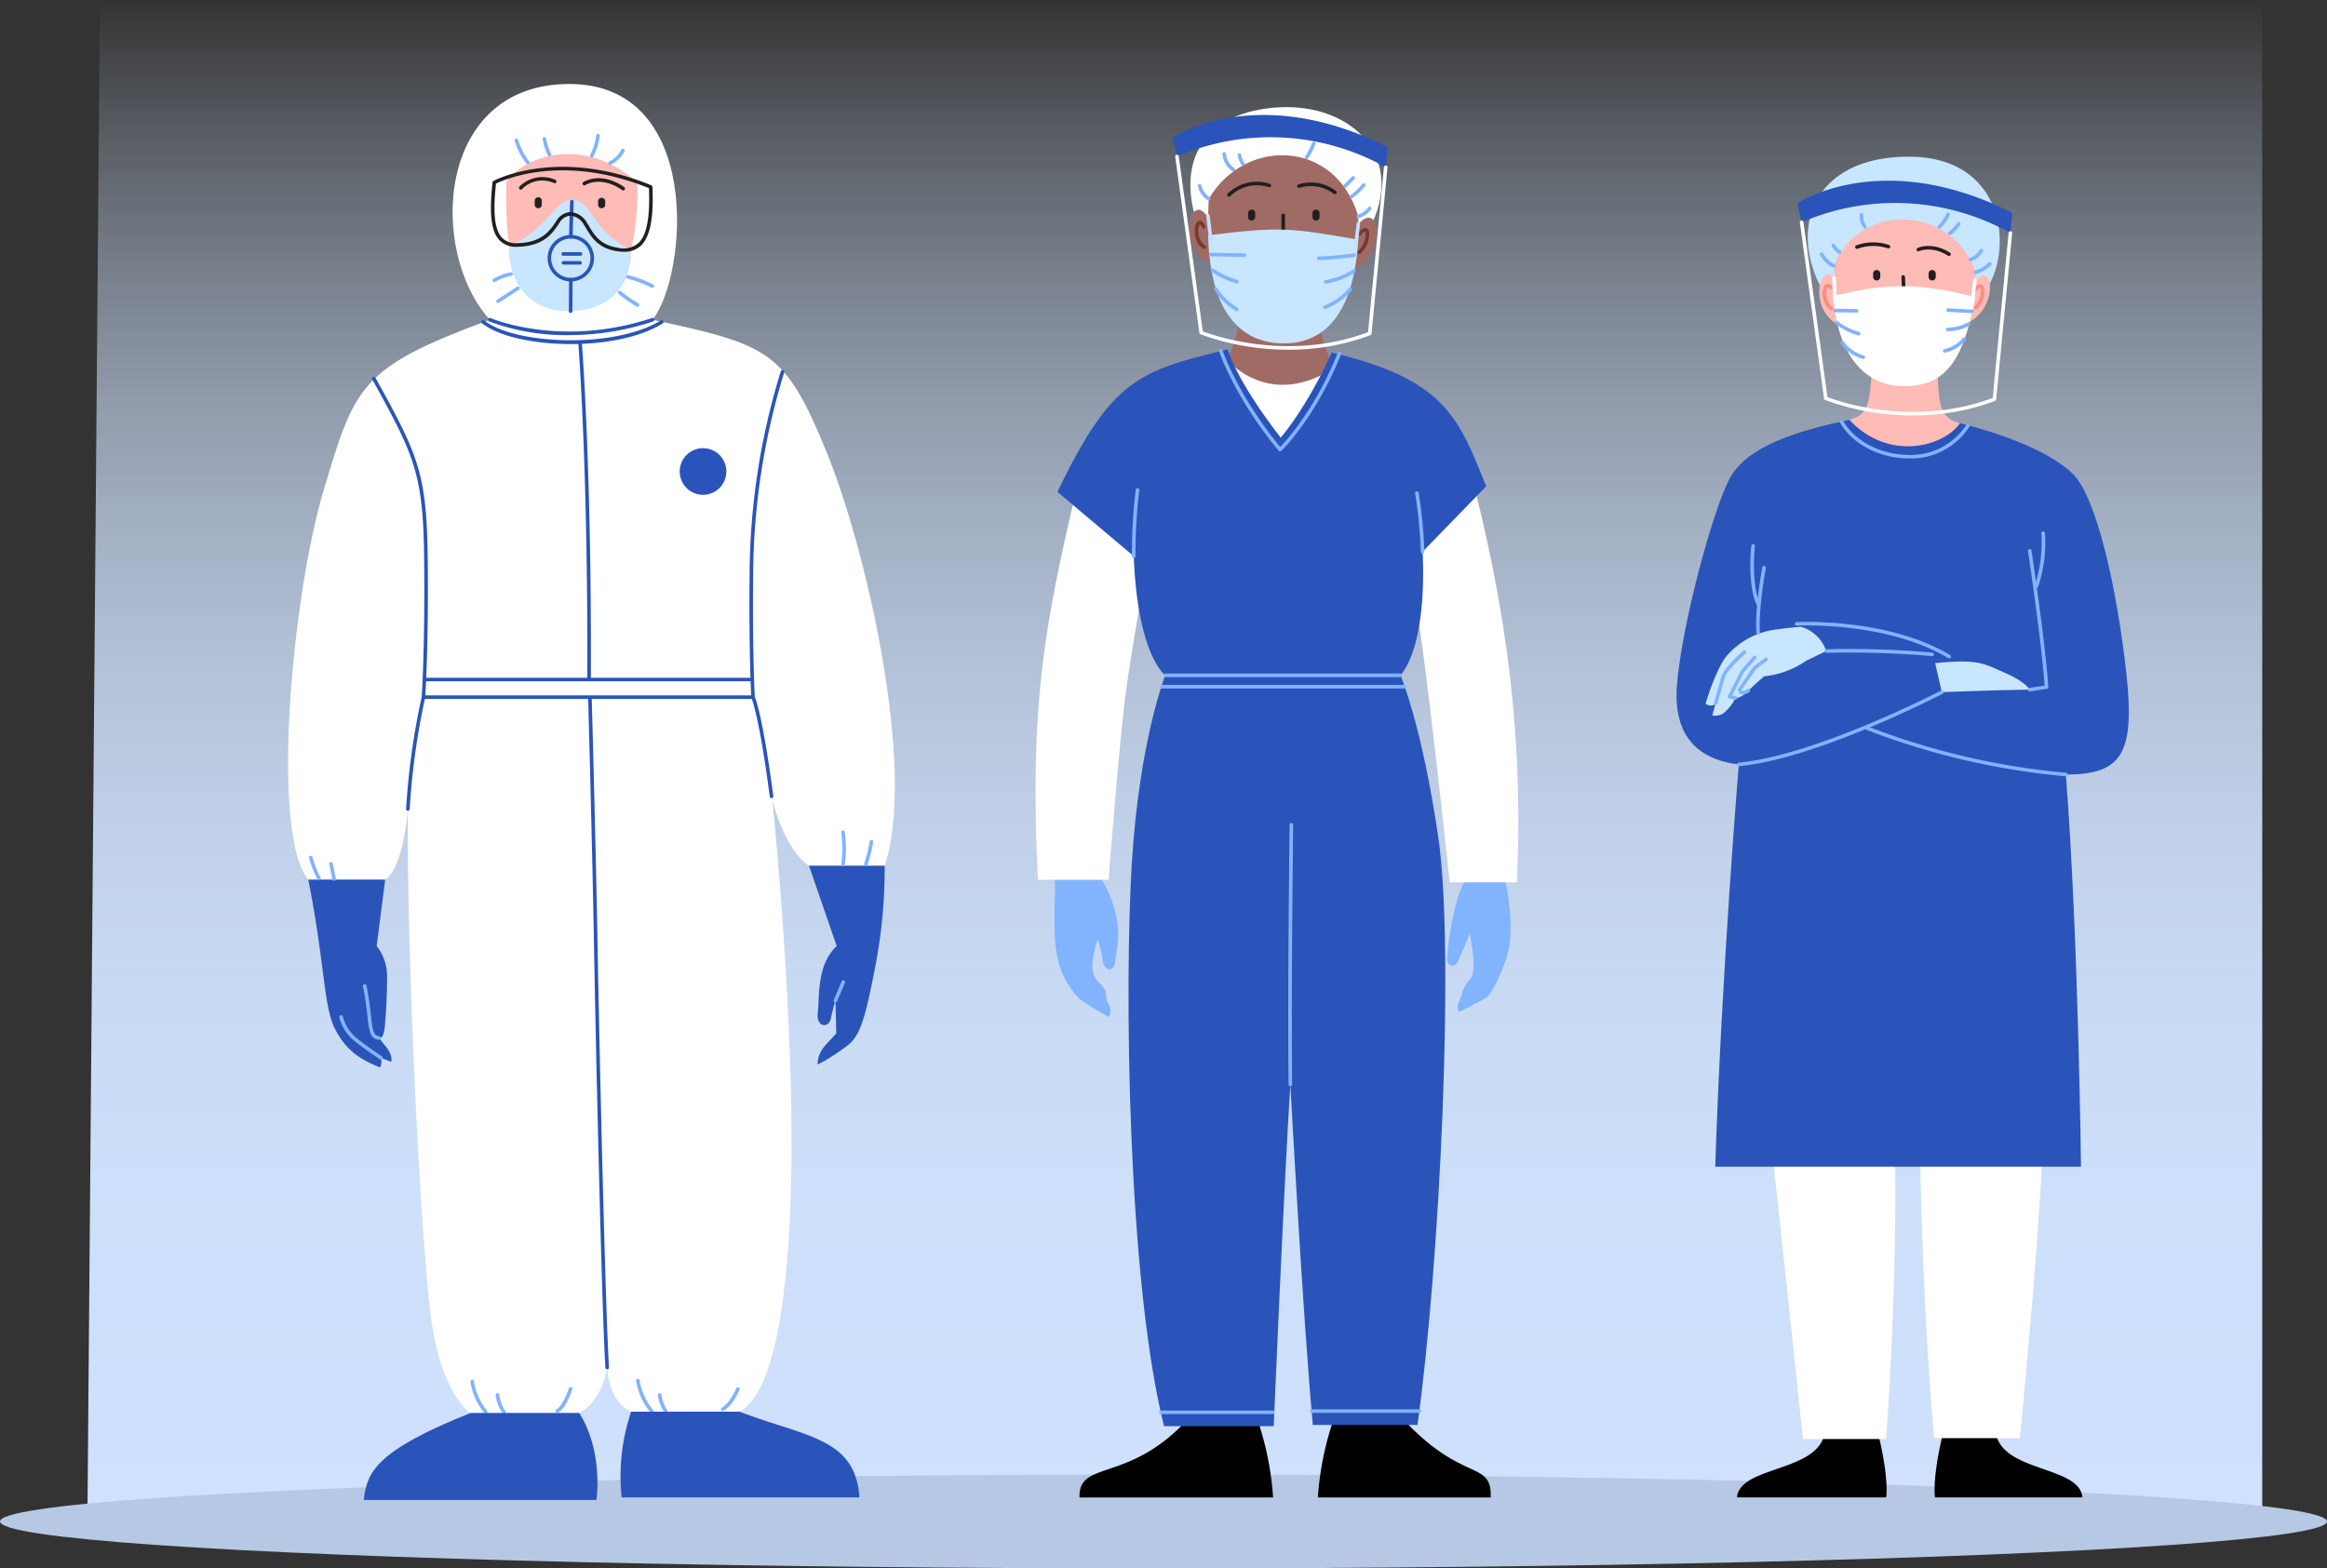 <svg xmlns="http://www.w3.org/2000/svg" xmlns:xlink="http://www.w3.org/1999/xlink" width="424.667" height="286.305" viewBox="0 0 424.667 286.305">
  <rect x="0" y="0" width="424.667" height="286.305" fill="#333333" stroke="none"/>
  <defs>
    <linearGradient id="linear-gradient" x1="0.5" x2="0.5" y2="1" gradientUnits="objectBoundingBox">
      <stop offset="0" stop-color="#cfe1fc" stop-opacity="0"/>
      <stop offset="0.014" stop-color="#cfe1fc" stop-opacity="0.039"/>
      <stop offset="0.088" stop-color="#cfe1fc" stop-opacity="0.239"/>
      <stop offset="0.168" stop-color="#cfe1fc" stop-opacity="0.42"/>
      <stop offset="0.251" stop-color="#cfe1fc" stop-opacity="0.576"/>
      <stop offset="0.339" stop-color="#cfe1fc" stop-opacity="0.71"/>
      <stop offset="0.432" stop-color="#cfe1fc" stop-opacity="0.816"/>
      <stop offset="0.534" stop-color="#cfe1fc" stop-opacity="0.898"/>
      <stop offset="0.648" stop-color="#cfe1fc" stop-opacity="0.957"/>
      <stop offset="0.784" stop-color="#cfe1fc" stop-opacity="0.988"/>
      <stop offset="1" stop-color="#cfe1fc"/>
    </linearGradient>
  </defs>
  <g id="Grupo_1758" data-name="Grupo 1758" transform="translate(-1974 -465.441)">
    <g id="Grupo_1757" data-name="Grupo 1757" transform="translate(-4930.541 -3375.13)">
      <path id="Trazado_8497" data-name="Trazado 8497" d="M6943.075,3840.571h394.616V4118.5h-396.9Z" transform="translate(-20.302 0)" fill="url(#linear-gradient)"/>
      <ellipse id="Elipse_618" data-name="Elipse 618" cx="212.333" cy="8.572" rx="212.333" ry="8.572" transform="translate(6904.541 4109.732)" fill="#b6c8e3"/>
      <g id="Grupo_1756" data-name="Grupo 1756" transform="translate(6957.121 3855.902)">
        <g id="Grupo_1753" data-name="Grupo 1753" transform="translate(253.378 13.27)">
          <path id="Trazado_8498" data-name="Trazado 8498" d="M7641.046,4435c-1.228,7.289-15.5,5.984-16.035,11.815h27.235s.614-3.146-1.458-11.662Z" transform="translate(-7613.989 -4202.073)"/>
          <path id="Trazado_8499" data-name="Trazado 8499" d="M7718.141,4435c1.213,7.289,15.314,5.984,15.845,11.815h-26.914s-.607-3.146,1.44-11.662Z" transform="translate(-7659.899 -4202.073)"/>
          <path id="Trazado_8500" data-name="Trazado 8500" d="M7657.76,3931.128c-7.48-11.969-2.647-25.779,15.421-25.548s18.988,18.758,12.773,25.548Z" transform="translate(-7630.435 -3905.576)" fill="#c8e6ff"/>
          <path id="Trazado_8501" data-name="Trazado 8501" d="M7701.04,4319.275s.23,24.76,2.532,51.389h15.651s3.222-32.235,4.143-52.324Z" transform="translate(-7656.567 -4136.74)" fill="#fff"/>
          <path id="Trazado_8502" data-name="Trazado 8502" d="M7639.833,4319.031s3.223,29.691,5.524,51.787h15.19s2.072-27.39,1.611-52.477Z" transform="translate(-7622.29 -4136.74)" fill="#fff"/>
          <path id="Trazado_8503" data-name="Trazado 8503" d="M7631.5,4014.745c-9.36,1.995-18.8,4.757-21.942,10.895s-8.593,26.469-9.514,37.363,5.447,13.963,11.278,14.654c0,0-3.146,37.977-4.3,73.422h66.747s-.461-42.12-2.762-71.581c10.127,0,12.659-3.683,11.048-18.413s-5.294-32.223-9.9-36.6-13.81-7.442-20.484-9.13Z" transform="translate(-7599.958 -3966.715)" fill="#2a54ba"/>
          <path id="Trazado_8504" data-name="Trazado 8504" d="M7665.205,3940.133c.614,11.508,2.532,21.1,12.352,21.1s12.2-5.907,13.5-19.947C7687.224,3929.162,7669.885,3928.164,7665.205,3940.133Z" transform="translate(-7636.499 -3920.182)" fill="#ffbbb6"/>
          <path id="Trazado_8505" data-name="Trazado 8505" d="M7693.64,3957.132a.325.325,0,0,1-.325-.312l-.077-1.765a.326.326,0,0,1,.651-.028l.077,1.765a.326.326,0,0,1-.312.339Z" transform="translate(-7652.197 -3933.097)" fill="#221f1f"/>
          <path id="Trazado_8506" data-name="Trazado 8506" d="M7662.586,3956.347c-2.915-6.368-6.445,5.064,1.074,7.749Z" transform="translate(-7633.112 -3932.944)" fill="#ffbbb6"/>
          <path id="Trazado_8507" data-name="Trazado 8507" d="M7720.938,3956.689c3.989-5.831,5.293,4.373-1.151,7.059Z" transform="translate(-7667.066 -3933.209)" fill="#ffbbb6"/>
          <path id="Trazado_8508" data-name="Trazado 8508" d="M7675.8,3993.081c-.461,6.215-.538,8.362-4.144,9.36,7.212,7.749,17.339,4.833,20.178.614-3.453-1-3.989-2.685-4.066-10.28Z" transform="translate(-7640.112 -3954.41)" fill="#ffbbb6"/>
          <path id="Trazado_8509" data-name="Trazado 8509" d="M7650.034,3919.681s15.306-10.358,39.243,1.726l-.346,3.682a43.126,43.126,0,0,0-38.092-1.956Z" transform="translate(-7628.002 -3911.162)" fill="#2a54ba"/>
          <path id="Trazado_8510" data-name="Trazado 8510" d="M7664.944,3961.124c6.445-1.5,13.58-3.222,25.893.23-2.187,12.429-5.984,16.226-13,16.226S7665.75,3972.057,7664.944,3961.124Z" transform="translate(-7636.353 -3935.688)" fill="#fff"/>
          <path id="Trazado_8511" data-name="Trazado 8511" d="M7707.231,4115.32l1.227,5.294s9.744-.384,16.035-.461c0,0-.767-1.458-4.526-3.068S7715.21,4114.477,7707.231,4115.32Z" transform="translate(-7660.035 -4022.869)" fill="#c8e6ff"/>
          <path id="Trazado_8512" data-name="Trazado 8512" d="M7634.038,4105.042a6.929,6.929,0,0,0-4.611-4.422s-2.729.188-5.551.659a14.207,14.207,0,0,0-7.716,4.328c-2.165,2.258-4.141,9.033-4.141,9.033a1.466,1.466,0,0,0,1.788.094l-.565,2.071a2.718,2.718,0,0,0,2.541-.847,8.176,8.176,0,0,0,1.693-2.353s.848.188,2.353-1.317,2.917-2.635,2.917-2.635a16.372,16.372,0,0,0,7.622-2.823Z" transform="translate(-7606.713 -4014.808)" fill="#c8e6ff"/>
          <path id="Trazado_8513" data-name="Trazado 8513" d="M7705.18,3954.448a.652.652,0,0,1-.652-.652v-.652a.652.652,0,0,1,1.3,0v.652A.652.652,0,0,1,7705.18,3954.448Z" transform="translate(-7658.521 -3931.851)" fill="#221f1f"/>
          <path id="Trazado_8514" data-name="Trazado 8514" d="M7682.162,3954.448a.652.652,0,0,1-.652-.652v-.652a.652.652,0,0,1,1.3,0v.652A.652.652,0,0,1,7682.162,3954.448Z" transform="translate(-7645.63 -3931.851)" fill="#221f1f"/>
          <path id="Trazado_8515" data-name="Trazado 8515" d="M7669.226,3969.395h-.012c-2.041-.076-3.883-.076-3.9-.076a.326.326,0,0,1,0-.652c.019,0,1.872,0,3.925.077a.326.326,0,0,1-.012.652Z" transform="translate(-7636.376 -3940.909)" fill="#81b3ff"/>
          <path id="Trazado_8516" data-name="Trazado 8516" d="M7670,3976.37a.321.321,0,0,1-.064-.007,11.9,11.9,0,0,1-4.125-2.057.326.326,0,0,1,.4-.515,11.444,11.444,0,0,0,3.854,1.933.326.326,0,0,1-.063.646Z" transform="translate(-7636.768 -3943.741)" fill="#81b3ff"/>
          <path id="Trazado_8517" data-name="Trazado 8517" d="M7672.114,3985.256a.334.334,0,0,1-.072-.008,7.366,7.366,0,0,1-4.034-2.82.326.326,0,0,1,.54-.366,6.821,6.821,0,0,0,3.638,2.55.326.326,0,0,1-.071.644Z" transform="translate(-7638.038 -3948.331)" fill="#81b3ff"/>
          <path id="Trazado_8518" data-name="Trazado 8518" d="M7716.595,3969.373h-.018l-4.373-.23a.326.326,0,1,1,.035-.651l4.373.23a.326.326,0,0,1-.017.652Z" transform="translate(-7662.647 -3940.811)" fill="#81b3ff"/>
          <path id="Trazado_8519" data-name="Trazado 8519" d="M7712.047,3975.9a.326.326,0,0,1,0-.652,7.915,7.915,0,0,0,3.658-.945.326.326,0,0,1,.355.547A8.437,8.437,0,0,1,7712.047,3975.9Z" transform="translate(-7662.549 -3944.034)" fill="#81b3ff"/>
          <path id="Trazado_8520" data-name="Trazado 8520" d="M7710.826,3983.323a.326.326,0,0,1-.032-.651,6.185,6.185,0,0,0,3.327-2.049.326.326,0,1,1,.47.452,6.649,6.649,0,0,1-3.733,2.247Z" transform="translate(-7661.866 -3947.549)" fill="#81b3ff"/>
          <path id="Trazado_8521" data-name="Trazado 8521" d="M7674.381,3942.3a.326.326,0,0,1-.123-.628,9.028,9.028,0,0,1,5.989-.08.326.326,0,0,1-.226.612,8.521,8.521,0,0,0-5.519.073A.322.322,0,0,1,7674.381,3942.3Z" transform="translate(-7641.455 -3925.477)" fill="#221f1f"/>
          <path id="Trazado_8522" data-name="Trazado 8522" d="M7705.441,3944.451a.333.333,0,0,1-.175-.05c-2.942-1.867-5.194-.867-5.288-.824a.326.326,0,0,1-.276-.591c.107-.05,2.655-1.2,5.914.864a.326.326,0,0,1-.175.6Z" transform="translate(-7655.714 -3926.323)" fill="#221f1f"/>
          <path id="Trazado_8523" data-name="Trazado 8523" d="M7662.124,3963.207a.323.323,0,0,1-.207-.074,3.892,3.892,0,0,1-1.3-3.824c.141-.56.43-.922.792-.993a.887.887,0,0,1,.9.459.326.326,0,0,1-.525.387c-.133-.18-.223-.208-.245-.206-.054.01-.194.15-.286.513a3.271,3.271,0,0,0,1.077,3.161.326.326,0,0,1-.207.578Z" transform="translate(-7633.877 -3935.105)" fill="#ff8b82"/>
          <path id="Trazado_8524" data-name="Trazado 8524" d="M7723.73,3963.1a.326.326,0,0,1-.226-.562,3.874,3.874,0,0,0,1.092-2.976c-.038-.279-.12-.376-.14-.387,0,0-.157.012-.467.42a.326.326,0,1,1-.52-.395c.384-.5.757-.729,1.106-.666a.8.8,0,0,1,.6.639,4.373,4.373,0,0,1-1.223,3.835A.328.328,0,0,1,7723.73,3963.1Z" transform="translate(-7669.092 -3935.231)" fill="#ff8b82"/>
          <path id="Trazado_8525" data-name="Trazado 8525" d="M7661.957,3948.1a.328.328,0,0,1-.155-.04,5.424,5.424,0,0,1-2.367-2.3.326.326,0,0,1,.6-.262,4.891,4.891,0,0,0,2.083,1.994.326.326,0,0,1-.157.612Z" transform="translate(-7633.252 -3927.822)" fill="#81b3ff"/>
          <path id="Trazado_8526" data-name="Trazado 8526" d="M7665.767,3943.517a.323.323,0,0,1-.146-.034,3.156,3.156,0,0,1-1.3-1.384.326.326,0,0,1,.593-.271,2.523,2.523,0,0,0,1,1.072.326.326,0,0,1-.146.618Z" transform="translate(-7635.986 -3925.772)" fill="#81b3ff"/>
          <path id="Trazado_8527" data-name="Trazado 8527" d="M7676.9,3931.784a.326.326,0,0,1-.259-.127,3.639,3.639,0,0,1-.679-2.464.326.326,0,0,1,.647.08,3.018,3.018,0,0,0,.548,1.987.326.326,0,0,1-.258.525Z" transform="translate(-7642.513 -3918.643)" fill="#81b3ff"/>
          <path id="Trazado_8528" data-name="Trazado 8528" d="M7708.561,3931.686a.326.326,0,0,1-.221-.566,7.827,7.827,0,0,0,1.537-2.2.326.326,0,0,1,.589.279,8.333,8.333,0,0,1-1.686,2.4A.323.323,0,0,1,7708.561,3931.686Z" transform="translate(-7660.597 -3918.545)" fill="#81b3ff"/>
          <path id="Trazado_8529" data-name="Trazado 8529" d="M7712.92,3935.083a.326.326,0,0,1-.193-.589,6.368,6.368,0,0,0,1.518-1.581.326.326,0,0,1,.573.313,6.921,6.921,0,0,1-1.7,1.794A.324.324,0,0,1,7712.92,3935.083Z" transform="translate(-7663.038 -3920.791)" fill="#81b3ff"/>
          <path id="Trazado_8530" data-name="Trazado 8530" d="M7723.556,3951.5a.326.326,0,0,1-.065-.646,6.074,6.074,0,0,0,2.457-1.458.326.326,0,0,1,.435.486,6.534,6.534,0,0,1-2.762,1.611A.359.359,0,0,1,7723.556,3951.5Z" transform="translate(-7668.995 -3930.069)" fill="#81b3ff"/>
          <path id="Trazado_8531" data-name="Trazado 8531" d="M7721.464,3946.069a.326.326,0,0,1-.085-.641,3.48,3.48,0,0,0,1.8-1.543.326.326,0,1,1,.557.34,4.053,4.053,0,0,1-2.189,1.833A.325.325,0,0,1,7721.464,3946.069Z" transform="translate(-7667.824 -3926.944)" fill="#81b3ff"/>
          <path id="Trazado_8532" data-name="Trazado 8532" d="M7671.837,3967.632a46.166,46.166,0,0,1-16.1-2.814.324.324,0,0,1-.2-.256l-4.412-32.146a.326.326,0,1,1,.646-.088l4.385,31.958c1.686.652,15.5,5.635,30.163.153l2.9-30.141a.326.326,0,0,1,.649.063l-2.916,30.344a.326.326,0,0,1-.209.274A41.885,41.885,0,0,1,7671.837,3967.632Z" transform="translate(-7628.613 -3920.4)" fill="#fff"/>
          <path id="Trazado_8533" data-name="Trazado 8533" d="M7680.207,4021.771c-.141,0-.281,0-.422-.005-5.141-.134-10.02-2.778-12.141-6.579a.326.326,0,0,1,.57-.317c2.012,3.607,6.669,6.117,11.588,6.245a12.122,12.122,0,0,0,10.944-5.492.326.326,0,0,1,.552.347A12.69,12.69,0,0,1,7680.207,4021.771Z" transform="translate(-7637.841 -3966.691)" fill="#81b3ff"/>
          <path id="Trazado_8534" data-name="Trazado 8534" d="M7680.986,4111.125h-.031a175.566,175.566,0,0,0-19.293-.6.32.32,0,0,1-.336-.315.325.325,0,0,1,.314-.337,176.493,176.493,0,0,1,19.375.607.326.326,0,0,1-.029.65Z" transform="translate(-7634.327 -4019.958)" fill="#81b3ff"/>
          <path id="Trazado_8535" data-name="Trazado 8535" d="M7632,4077.558a.326.326,0,0,1-.3-.195c-1.7-3.872-.978-10.476-.946-10.755a.326.326,0,0,1,.648.073c-.008.067-.737,6.709.895,10.419a.326.326,0,0,1-.3.458Z" transform="translate(-7617.106 -3995.598)" fill="#81b3ff"/>
          <path id="Trazado_8536" data-name="Trazado 8536" d="M7633.344,4087.854a.326.326,0,0,1-.325-.3c-.306-4.288,1.022-11.588,1.079-11.9a.326.326,0,0,1,.642.118c-.014.075-1.37,7.528-1.069,11.733a.327.327,0,0,1-.3.349Z" transform="translate(-7618.448 -4000.677)" fill="#81b3ff"/>
          <path id="Trazado_8537" data-name="Trazado 8537" d="M7746.051,4094.38a.326.326,0,0,1-.048-.648l2.771-.416c-.64-8.7-3.02-24.372-3.044-24.531a.326.326,0,1,1,.645-.1c.024.161,2.464,16.225,3.072,24.884a.326.326,0,0,1-.277.345l-3.069.46A.333.333,0,0,1,7746.051,4094.38Z" transform="translate(-7681.593 -3996.77)" fill="#81b3ff"/>
          <path id="Trazado_8538" data-name="Trazado 8538" d="M7748.841,4071.406a.315.315,0,0,1-.116-.022.326.326,0,0,1-.188-.421,25.494,25.494,0,0,0,1.207-9.532.326.326,0,1,1,.651-.035,25.667,25.667,0,0,1-1.249,9.8A.326.326,0,0,1,7748.841,4071.406Z" transform="translate(-7683.155 -3992.668)" fill="#81b3ff"/>
          <path id="Trazado_8539" data-name="Trazado 8539" d="M7625.38,4140.851a.326.326,0,0,1-.031-.65c14.2-1.359,36.711-13.042,36.937-13.161a.326.326,0,0,1,.3.578c-.227.119-22.855,11.86-37.176,13.232Z" transform="translate(-7614.014 -4029.583)" fill="#81b3ff"/>
          <path id="Trazado_8540" data-name="Trazado 8540" d="M7714.953,4151.091h-.023a134.067,134.067,0,0,1-36.311-8.462.326.326,0,1,1,.243-.606,133.314,133.314,0,0,0,36.114,8.417.326.326,0,0,1-.023.651Z" transform="translate(-7643.896 -4037.982)" fill="#81b3ff"/>
          <path id="Trazado_8541" data-name="Trazado 8541" d="M7616,4120.323l-.626-.181s1.05-3.637,1.434-5.017c.4-1.432,3.572-4.286,3.934-4.606a.326.326,0,0,1,.434.487c-.941.835-3.446,3.237-3.739,4.293C7617.049,4116.682,7616,4120.323,7616,4120.323Z" transform="translate(-7608.59 -4020.306)" fill="#81b3ff"/>
          <path id="Trazado_8542" data-name="Trazado 8542" d="M7622.629,4120.6a.329.329,0,0,1-.062-.006l-1.085-.208a.322.322,0,0,1-.231-.177.328.328,0,0,1,0-.291l2.379-4.68a.3.3,0,0,1,.045-.067l2.225-2.532a.326.326,0,0,1,.489.431l-2.2,2.5-2.164,4.257.659.127a.326.326,0,0,1-.061.646Z" transform="translate(-7611.864 -4021.477)" fill="#81b3ff"/>
          <path id="Trazado_8543" data-name="Trazado 8543" d="M7626.326,4120.153a.934.934,0,0,1-.43-.1.981.981,0,0,1-.493-.782.331.331,0,0,1,.057-.208l2.762-3.989a.316.316,0,0,1,.074-.077l2.071-1.535a.326.326,0,0,1,.388.524l-2.028,1.5-2.651,3.83a.261.261,0,0,0,.118.153c.063.03.315.1.956-.3a.326.326,0,0,1,.347.552A2.314,2.314,0,0,1,7626.326,4120.153Z" transform="translate(-7614.208 -4021.966)" fill="#81b3ff"/>
          <path id="Trazado_8544" data-name="Trazado 8544" d="M7677.207,4105.257a.324.324,0,0,1-.168-.047c-11.291-6.775-27.5-5.948-27.663-5.938a.326.326,0,0,1-.037-.651c.165-.009,16.574-.847,28.036,6.03a.326.326,0,0,1-.168.606Z" transform="translate(-7627.441 -4013.668)" fill="#81b3ff"/>
          <path id="Trazado_8545" data-name="Trazado 8545" d="M7665.063,3959.977a.326.326,0,0,1-.325-.311l-.2-4.086a.327.327,0,0,1,.31-.342.333.333,0,0,1,.342.311l.2,4.086a.326.326,0,0,1-.31.342Z" transform="translate(-7636.126 -3933.389)" fill="#fff"/>
          <path id="Trazado_8546" data-name="Trazado 8546" d="M7722.2,3960.752l-.04,0a.326.326,0,0,1-.285-.363l.479-3.99a.326.326,0,0,1,.647.077l-.479,3.99A.327.327,0,0,1,7722.2,3960.752Z" transform="translate(-7668.232 -3933.877)" fill="#fff"/>
        </g>
        <g id="Grupo_1754" data-name="Grupo 1754" transform="translate(136.401 4.225)">
          <path id="Trazado_8547" data-name="Trazado 8547" d="M7413.374,3990.071l-3.069,1.841s10.434,17.185,11.2,17.032,10.741-16.725,10.741-16.725l-3.99-2.148Z" transform="translate(-7376.769 -3943.852)" fill="#fff"/>
          <path id="Trazado_8548" data-name="Trazado 8548" d="M7371.537,4430c-10.587,11.048-19.449,6.9-19.219,13.695h35.33a55.507,55.507,0,0,0-2.877-14.271Z" transform="translate(-7344.292 -4189.903)"/>
          <path id="Trazado_8549" data-name="Trazado 8549" d="M7467.3,4430c10.588,11.048,15.655,6.9,15.425,13.695h-31.536a55.483,55.483,0,0,1,2.877-14.271Z" transform="translate(-7399.665 -4189.903)"/>
          <path id="Trazado_8550" data-name="Trazado 8550" d="M7508.473,4203.592s-1.5,1.841-2.532,6.9a59.564,59.564,0,0,0-1.151,7.71c-.23,1.726,1.381,2.187,2.072.575l2.071-4.833a37.175,37.175,0,0,1,.69,5.524c0,2.071-.46,2.531-.46,2.531s-1.957,2.072-1.727,3.683c0,0-1.266,1.266-.46,2.532,0,0,3.683-1.841,4.833-2.532s2.763-4.373,3.568-6.674,1.841-6.33-.231-16.112Z" transform="translate(-7429.671 -4063.044)" fill="#81b3ff"/>
          <path id="Trazado_8551" data-name="Trazado 8551" d="M7341.513,4200.746a25.676,25.676,0,0,1,.229,5.869c-.115,4.6,0,8.631.691,11.048a15.665,15.665,0,0,0,3.8,6.674,43.773,43.773,0,0,0,5.409,3.337s.921-1.381-.69-3.337c0,0,.806-1.151-1.036-2.877s-1.5-4.028-.345-8.056a19.167,19.167,0,0,1,.921,3.913c.115,1.611,1.956,2.647,2.3.115s1.381-6.33-1.035-11.968a16.049,16.049,0,0,0-3.223-5.179Z" transform="translate(-7338.243 -4061.58)" fill="#81b3ff"/>
          <path id="Trazado_8552" data-name="Trazado 8552" d="M7499.377,4042.036c7.366,29.154,8.747,51.1,7.826,72.425h-12.275s-4.45-42.043-6.291-51.557-2.3-12.122-2.3-12.122Z" transform="translate(-7419.348 -3972.954)" fill="#fff"/>
          <path id="Trazado_8553" data-name="Trazado 8553" d="M7341.569,4043.431c-5.984,25.472-8.592,39.742-7.059,71.351h12.89s1.995-25.778,3.222-34.678,4.3-26.085,4.3-26.085Z" transform="translate(-7334.08 -3973.735)" fill="#fff"/>
          <path id="Trazado_8554" data-name="Trazado 8554" d="M7399.831,3907.032c-4.489-12.313,1.15-21.29,14.729-21.98s23.247,9.437,16.342,22.325S7399.831,3907.032,7399.831,3907.032Z" transform="translate(-7370.054 -3885.018)" fill="#fff"/>
          <path id="Trazado_8555" data-name="Trazado 8555" d="M7415.456,3969.55a14.421,14.421,0,0,1-2.186,8.631s7.71,9.667,20.024,1.381c0,0-3.107-2.762-2.877-10.242Z" transform="translate(-7378.43 -3932.23)" fill="#a06b64"/>
          <path id="Trazado_8556" data-name="Trazado 8556" d="M7419.264,3938.808c6.905.345,13.925-7.25,13.81-22.671-4.028-13.925-20.485-14.615-27.274-3.222C7404.648,3933.859,7412.359,3938.463,7419.264,3938.808Z" transform="translate(-7374.181 -3896.195)" fill="#a06b64"/>
          <path id="Trazado_8557" data-name="Trazado 8557" d="M7401.663,3929.715c-3.683-7.365-6.56,6.56.805,7.71" transform="translate(-7369.814 -3908.852)" fill="#a06b64"/>
          <path id="Trazado_8558" data-name="Trazado 8558" d="M7465.312,3932.715c5.063-6.56,5.754,6.444-1.036,7.826Z" transform="translate(-7406.995 -3910.701)" fill="#a06b64"/>
          <path id="Trazado_8559" data-name="Trazado 8559" d="M7436.4,3932.972a.326.326,0,0,1-.326-.327v-3.107a.326.326,0,1,1,.652,0v3.107A.326.326,0,0,1,7436.4,3932.972Z" transform="translate(-7391.198 -3909.768)" fill="#221f1f"/>
          <path id="Trazado_8560" data-name="Trazado 8560" d="M7405.684,3936.859c13-1.611,14.96-1.381,27.39.805-1.036,17.722-9.782,19.333-14.96,18.873S7406.029,3952.51,7405.684,3936.859Z" transform="translate(-7374.181 -3913.464)" fill="#c8e6ff"/>
          <path id="Trazado_8561" data-name="Trazado 8561" d="M7374.241,3985.537s1.381,5.409,9.667,16.111c0,0,4.6-5.179,9.321-15.536,20.83,4.948,23.131,11.969,28.194,24.4l-11.623,11.969s1.151,16.226-4.028,22.556h-42.926s-5.063-3.567-5.754-21.75l-13.925-11.738C7353.181,3990.715,7358.244,3989.45,7374.241,3985.537Z" transform="translate(-7339.17 -3941.313)" fill="#2a54ba"/>
          <path id="Trazado_8562" data-name="Trazado 8562" d="M7379.357,4117.106s-4.718,11.854-6.1,34.18-.805,76.184,5.869,102.882h20.024s1.88-44.421,3.03-62.374c0,0,2.264,42.12,4.105,62.144h19.1c4.144-29.921,6.79-86.771,3.8-107.256s-6.9-29.576-6.9-29.576l-20.945-2.877Z" transform="translate(-7355.68 -4013.385)" fill="#2a54ba"/>
          <path id="Trazado_8563" data-name="Trazado 8563" d="M7422.9,3929.6a.652.652,0,0,1-.652-.652v-.652a.652.652,0,1,1,1.3,0v.652A.651.651,0,0,1,7422.9,3929.6Z" transform="translate(-7383.458 -3908.89)" fill="#221f1f"/>
          <path id="Trazado_8564" data-name="Trazado 8564" d="M7449.582,3929.6a.652.652,0,0,1-.652-.652v-.652a.652.652,0,1,1,1.3,0v.652A.652.652,0,0,1,7449.582,3929.6Z" transform="translate(-7398.4 -3908.89)" fill="#221f1f"/>
          <path id="Trazado_8565" data-name="Trazado 8565" d="M7413.9,3918.72a.326.326,0,0,1-.244-.543,7.621,7.621,0,0,1,7.7-1.822.326.326,0,0,1-.187.625,6.933,6.933,0,0,0-7.028,1.63A.326.326,0,0,1,7413.9,3918.72Z" transform="translate(-7378.6 -3902.365)" fill="#221f1f"/>
          <path id="Trazado_8566" data-name="Trazado 8566" d="M7449.494,3918.422a.324.324,0,0,1-.193-.063,6.956,6.956,0,0,0-6.249-1.11.326.326,0,1,1-.235-.608,7.514,7.514,0,0,1,6.871,1.193.326.326,0,0,1-.194.589Z" transform="translate(-7394.86 -3902.527)" fill="#221f1f"/>
          <path id="Trazado_8567" data-name="Trazado 8567" d="M7401.882,3937.316a.332.332,0,0,1-.148-.036c-1.4-.72-1.753-2.775-1.553-4,.109-.669.378-1.07.76-1.128.6-.093.989.7,1.119.956a.326.326,0,0,1-.583.292c-.276-.552-.448-.6-.45-.6a1.982,1.982,0,0,0-.245,1.191,3.092,3.092,0,0,0,1.25,2.715.326.326,0,0,1-.149.616Z" transform="translate(-7371.07 -3911.409)" fill="#773834"/>
          <path id="Trazado_8568" data-name="Trazado 8568" d="M7467.915,3939.946a.326.326,0,0,1-.224-.563,4.261,4.261,0,0,0,1.4-3.387c-.032-.108-.07-.147-.081-.15-.064-.01-.326.077-.78.641a.326.326,0,1,1-.508-.409c.539-.67,1-.954,1.417-.871a.77.77,0,0,1,.579.609,4.837,4.837,0,0,1-1.576,4.04A.322.322,0,0,1,7467.915,3939.946Z" transform="translate(-7408.85 -3913.118)" fill="#773834"/>
          <path id="Trazado_8569" data-name="Trazado 8569" d="M7412.546,3946.2h-.006c-3.165-.058-6.1-.115-6.1-.115a.326.326,0,0,1-.32-.333.339.339,0,0,1,.333-.32s2.934.058,6.1.115a.326.326,0,0,1-.006.652Z" transform="translate(-7374.425 -3918.85)" fill="#81b3ff"/>
          <path id="Trazado_8570" data-name="Trazado 8570" d="M7411.531,3954.693a.326.326,0,0,1-.1-.015,15.554,15.554,0,0,1-4.532-2.124.326.326,0,0,1,.4-.517,15.29,15.29,0,0,0,4.33,2.019.326.326,0,0,1-.1.637Z" transform="translate(-7374.791 -3922.513)" fill="#81b3ff"/>
          <path id="Trazado_8571" data-name="Trazado 8571" d="M7451.175,3946.918a.326.326,0,0,1-.011-.652c.033,0,3.411-.12,6.407-.572a.326.326,0,0,1,.1.645c-3.033.458-6.448.578-6.481.579Z" transform="translate(-7399.475 -3918.997)" fill="#81b3ff"/>
          <path id="Trazado_8572" data-name="Trazado 8572" d="M7454.051,3954.969a.326.326,0,0,1-.045-.649,14.734,14.734,0,0,0,5-1.912.326.326,0,0,1,.339.557,15.115,15.115,0,0,1-5.246,2A.288.288,0,0,1,7454.051,3954.969Z" transform="translate(-7401.086 -3922.733)" fill="#81b3ff"/>
          <path id="Trazado_8573" data-name="Trazado 8573" d="M7412.336,3964.15a.328.328,0,0,1-.146-.034,10.979,10.979,0,0,1-3.933-3.808.326.326,0,0,1,.562-.332,10.492,10.492,0,0,0,3.663,3.557.326.326,0,0,1-.146.618Z" transform="translate(-7375.597 -3926.908)" fill="#81b3ff"/>
          <path id="Trazado_8574" data-name="Trazado 8574" d="M7453.66,3963.748a.326.326,0,0,1-.092-.639,11,11,0,0,0,4.509-3.184.326.326,0,0,1,.488.433,11.421,11.421,0,0,1-4.813,3.376A.334.334,0,0,1,7453.66,3963.748Z" transform="translate(-7400.867 -3926.907)" fill="#81b3ff"/>
          <path id="Trazado_8575" data-name="Trazado 8575" d="M7374.4,4055.861a.326.326,0,0,1-.326-.326,95.858,95.858,0,0,1,.693-12.13.326.326,0,0,1,.646.092,95.178,95.178,0,0,0-.687,12.038A.326.326,0,0,1,7374.4,4055.861Z" transform="translate(-7356.48 -3973.564)" fill="#81b3ff"/>
          <path id="Trazado_8576" data-name="Trazado 8576" d="M7492.885,4055.788a.326.326,0,0,1-.326-.314,85.336,85.336,0,0,0-1.031-10.657.326.326,0,1,1,.642-.115,86.218,86.218,0,0,1,1.041,10.748.327.327,0,0,1-.314.338Z" transform="translate(-7422.253 -3974.296)" fill="#81b3ff"/>
          <path id="Trazado_8577" data-name="Trazado 8577" d="M7421.317,4004.039h-.02a.322.322,0,0,1-.231-.118c-8.116-9.831-10.85-18.093-10.877-18.175a.326.326,0,0,1,.621-.2c.026.08,2.677,8.079,10.531,17.684,1.186-1.219,6.391-6.93,10.491-17.129a.326.326,0,1,1,.6.243c-4.69,11.67-10.835,17.55-10.9,17.608A.326.326,0,0,1,7421.317,4004.039Z" transform="translate(-7376.695 -3941.19)" fill="#81b3ff"/>
          <path id="Trazado_8578" data-name="Trazado 8578" d="M7430.407,4120.679h-42.925a.326.326,0,0,1,0-.652h42.925a.326.326,0,1,1,0,.652Z" transform="translate(-7363.805 -4016.632)" fill="#81b3ff"/>
          <path id="Trazado_8579" data-name="Trazado 8579" d="M7430.365,4125.388h-44.191a.326.326,0,0,1,0-.652h44.191a.326.326,0,1,1,0,.652Z" transform="translate(-7363.072 -4019.269)" fill="#81b3ff"/>
          <path id="Trazado_8580" data-name="Trazado 8580" d="M7439.293,4230.086a.327.327,0,0,1-.327-.323c-.19-18.206.188-47.131.192-47.421a.337.337,0,0,1,.33-.322.326.326,0,0,1,.322.33c0,.29-.381,29.208-.191,47.406a.328.328,0,0,1-.323.33Z" transform="translate(-7392.791 -4051.35)" fill="#81b3ff"/>
          <path id="Trazado_8581" data-name="Trazado 8581" d="M7406.136,4426.455h-20.484a.326.326,0,1,1,0-.652h20.484a.326.326,0,1,1,0,.652Z" transform="translate(-7362.779 -4187.877)" fill="#81b3ff"/>
          <path id="Trazado_8582" data-name="Trazado 8582" d="M7467.846,4425.932h-19.679a.326.326,0,0,1,0-.652h19.679a.326.326,0,0,1,0,.652Z" transform="translate(-7397.79 -4187.584)" fill="#81b3ff"/>
          <path id="Trazado_8583" data-name="Trazado 8583" d="M7354.032,4248.215a.328.328,0,0,1-.175-.051c-.139-.089-3.419-2.192-4.141-3.576-.687-1.316-1.5-3.106-1.5-3.124a.326.326,0,1,1,.595-.269c.008.018.81,1.791,1.488,3.091.492.943,2.638,2.488,3.679,3.176l.466-.535a.326.326,0,0,1,.492.429l-.653.748A.326.326,0,0,1,7354.032,4248.215Z" transform="translate(-7341.978 -4084.383)" fill="#81b3ff"/>
          <path id="Trazado_8584" data-name="Trazado 8584" d="M7357.771,4227.672a.325.325,0,0,1-.268-.14l-1.285-1.841a.326.326,0,1,1,.535-.373l1.286,1.841a.326.326,0,0,1-.081.454A.319.319,0,0,1,7357.771,4227.672Z" transform="translate(-7346.446 -4075.52)" fill="#81b3ff"/>
          <path id="Trazado_8585" data-name="Trazado 8585" d="M7510.593,4247.09a.324.324,0,0,1-.316-.247l-.173-.691a.326.326,0,1,1,.633-.158l.062.248c.753-.488,2.407-1.568,3.055-2.042.563-.413,1.5-3.078,1.951-4.661a.326.326,0,1,1,.626.18c-.207.72-1.285,4.341-2.191,5.007-.862.631-3.363,2.244-3.469,2.312A.326.326,0,0,1,7510.593,4247.09Z" transform="translate(-7432.654 -4083.43)" fill="#81b3ff"/>
          <path id="Trazado_8586" data-name="Trazado 8586" d="M7403.406,3919.93a.326.326,0,0,1-.176-.052,4.079,4.079,0,0,1-1.814-2.582.326.326,0,0,1,.644-.1,3.484,3.484,0,0,0,1.523,2.137.326.326,0,0,1-.176.6Z" transform="translate(-7371.789 -3902.884)" fill="#81b3ff"/>
          <path id="Trazado_8587" data-name="Trazado 8587" d="M7467.524,3928.426a.326.326,0,0,1-.077-.643,3.743,3.743,0,0,0,1.887-1.317.326.326,0,1,1,.521.392,4.337,4.337,0,0,1-2.257,1.56A.317.317,0,0,1,7467.524,3928.426Z" transform="translate(-7408.631 -3908.157)" fill="#81b3ff"/>
          <path id="Trazado_8588" data-name="Trazado 8588" d="M7464.777,3919.38a.326.326,0,0,1-.185-.6,11.734,11.734,0,0,0,2.12-2.01.326.326,0,1,1,.5.415,12.191,12.191,0,0,1-2.254,2.133A.326.326,0,0,1,7464.777,3919.38Z" transform="translate(-7407.092 -3902.737)" fill="#81b3ff"/>
          <path id="Trazado_8589" data-name="Trazado 8589" d="M7462.029,3915.8a.326.326,0,0,1-.23-.556l1.5-1.5a.326.326,0,0,1,.461.461l-1.5,1.5A.326.326,0,0,1,7462.029,3915.8Z" transform="translate(-7405.554 -3901.052)" fill="#81b3ff"/>
          <path id="Trazado_8590" data-name="Trazado 8590" d="M7413.608,3907.239a.32.32,0,0,1-.173-.05,4.243,4.243,0,0,1-1.82-3.133.326.326,0,0,1,.3-.345.33.33,0,0,1,.346.3,3.647,3.647,0,0,0,1.517,2.622.326.326,0,0,1-.174.6Z" transform="translate(-7377.502 -3895.487)" fill="#81b3ff"/>
          <path id="Trazado_8591" data-name="Trazado 8591" d="M7418.907,3906.422a.324.324,0,0,1-.252-.119,4.451,4.451,0,0,1-.76-1.822.326.326,0,0,1,.643-.107,3.861,3.861,0,0,0,.621,1.516.326.326,0,0,1-.252.532Z" transform="translate(-7381.017 -3895.706)" fill="#81b3ff"/>
          <path id="Trazado_8592" data-name="Trazado 8592" d="M7446.074,3902.577a.321.321,0,0,1-.2-.067.326.326,0,0,1-.061-.457,12.373,12.373,0,0,0,1.281-2.459.326.326,0,1,1,.6.252,12.672,12.672,0,0,1-1.365,2.6A.326.326,0,0,1,7446.074,3902.577Z" transform="translate(-7396.619 -3893.069)" fill="#81b3ff"/>
          <path id="Trazado_8593" data-name="Trazado 8593" d="M7405.756,3934.668a.327.327,0,0,1-.323-.288l-.541-4.586a.326.326,0,1,1,.647-.077l.542,4.586a.326.326,0,0,1-.286.362A.258.258,0,0,1,7405.756,3934.668Z" transform="translate(-7373.736 -3909.89)" fill="#c3e0ff"/>
          <path id="Trazado_8594" data-name="Trazado 8594" d="M7466.511,3937.341l-.038,0a.326.326,0,0,1-.286-.361l.46-3.989a.326.326,0,1,1,.647.075l-.46,3.989A.326.326,0,0,1,7466.511,3937.341Z" transform="translate(-7408.063 -3911.721)" fill="#c3e0ff"/>
        </g>
        <g id="Grupo_1755" data-name="Grupo 1755">
          <path id="Trazado_8595" data-name="Trazado 8595" d="M7060.873,3918.457c-11.278-12.429-9.9-43.041,14.5-43.041s21.636,34.754,15.191,43.041c21.175,4.6,24.167,5.524,31.762,24.167s16.342,58.461,10.588,75.494H7119.1s-4.143-2.3-6.675-11.969c0,0,2.992,28.541,3.452,56.39s-2.071,51.326-9.437,55.239h-19.794s-3.913-1.381-4.373-8.056c0,0-.765,6-5.1,8.292h-19.829s-5.452-3.229-7.293-17.959-4.374-64.446-4.143-92.3c0,0-.691,10.588-4.144,12.889h-14.04c-6.905-8.286-2.992-51.556,2.762-70.89S7037.166,3927.2,7060.873,3918.457Z" transform="translate(-7024.051 -3875.416)" fill="#fff"/>
          <path id="Trazado_8596" data-name="Trazado 8596" d="M7032.411,4205.517c2.992,14.96,2.762,23.016,4.833,27.159s4.833,5.754,8.286,7.135a2.638,2.638,0,0,0,.115-1.784l1.9.748s.46-1.266-1.266-3.107l-.979-1.266s.863.518,1.093-2.187.4-5.754.4-9.091a8.775,8.775,0,0,0-1.9-5.466l1.554-12.141Z" transform="translate(-7028.733 -4060.284)" fill="#2a54ba"/>
          <path id="Trazado_8597" data-name="Trazado 8597" d="M7253.908,4199.763a92.769,92.769,0,0,1-1.611,17.875c-1.842,9.667-2.762,12.889-4.91,14.73a36.768,36.768,0,0,1-5.678,3.683s-.307-1.687,1.535-3.683l1.841-1.995-.153-5.984s-.518,1.668-.863,3.337-2.7,1.669-2.359-1.208-.23-8.689,3.453-12.084l-5.063-14.672Z" transform="translate(-7145.045 -4057.062)" fill="#2a54ba"/>
          <path id="Trazado_8598" data-name="Trazado 8598" d="M7114.972,3920.985a63.107,63.107,0,0,1-.461-11.565c4.949-6.042,15.882-7.193,23.822.287a46.081,46.081,0,0,1-1.094,12.2l-11.508,6.617Z" transform="translate(-7074.64 -3891.697)" fill="#ffbbb6"/>
          <path id="Trazado_8599" data-name="Trazado 8599" d="M7115.707,3931.63c-.288,7.941,4.6,12.2,10.7,12.2s11.565-3.107,11.565-11.278c-4.2-1.727-6.343-5.17-7.768-7.193-1.784-2.532-4.143-2.359-5.984-.23C7122.341,3927.3,7118.986,3930.94,7115.707,3931.63Z" transform="translate(-7075.375 -3902.342)" fill="#c8e6ff"/>
          <path id="Trazado_8600" data-name="Trazado 8600" d="M7135.916,3946.54a4.239,4.239,0,1,1,4.238-4.239A4.244,4.244,0,0,1,7135.916,3946.54Zm0-7.826a3.587,3.587,0,1,0,3.586,3.587A3.591,3.591,0,0,0,7135.916,3938.714Z" transform="translate(-7084.326 -3910.5)" fill="#2a54ba"/>
          <path id="Trazado_8601" data-name="Trazado 8601" d="M7140.9,3945.863h-3.146a.326.326,0,0,1,0-.652h3.146a.326.326,0,1,1,0,.652Z" transform="translate(-7087.549 -3914.504)" fill="#2a54ba"/>
          <path id="Trazado_8602" data-name="Trazado 8602" d="M7140.875,3949.525h-3.031a.326.326,0,0,1,0-.652h3.031a.326.326,0,1,1,0,.652Z" transform="translate(-7087.598 -3916.555)" fill="#2a54ba"/>
          <path id="Trazado_8603" data-name="Trazado 8603" d="M7126.989,3924.477a.652.652,0,0,1-.652-.652v-.652a.652.652,0,1,1,1.3,0v.652A.651.651,0,0,1,7126.989,3924.477Z" transform="translate(-7081.335 -3901.796)" fill="#221f1f"/>
          <path id="Trazado_8604" data-name="Trazado 8604" d="M7153.277,3924.477a.652.652,0,0,1-.652-.652v-.652a.652.652,0,0,1,1.3,0v.652A.652.652,0,0,1,7153.277,3924.477Z" transform="translate(-7096.058 -3901.796)" fill="#221f1f"/>
          <path id="Trazado_8605" data-name="Trazado 8605" d="M7120.146,3916.33a.326.326,0,0,1-.245-.542,5.887,5.887,0,0,1,6.524-1.266.326.326,0,1,1-.245.6,5.147,5.147,0,0,0-5.791,1.094A.325.325,0,0,1,7120.146,3916.33Z" transform="translate(-7077.686 -3897.045)" fill="#221f1f"/>
          <path id="Trazado_8606" data-name="Trazado 8606" d="M7153.6,3916.738a.325.325,0,0,1-.186-.058c-3.9-2.705-6.627-.99-6.742-.916a.326.326,0,0,1-.358-.545c.128-.085,3.2-2.044,7.472.925a.326.326,0,0,1-.186.594Z" transform="translate(-7092.444 -3897.308)" fill="#221f1f"/>
          <path id="Trazado_8607" data-name="Trazado 8607" d="M7120.386,3902.766a.327.327,0,0,1-.261-.13,13.3,13.3,0,0,1-2.126-4.14.326.326,0,0,1,.631-.167,12.861,12.861,0,0,0,2.017,3.916.326.326,0,0,1-.064.456A.329.329,0,0,1,7120.386,3902.766Z" transform="translate(-7076.66 -3888.112)" fill="#81b3ff"/>
          <path id="Trazado_8608" data-name="Trazado 8608" d="M7130.875,3900.96a.327.327,0,0,1-.294-.185,10.757,10.757,0,0,1-.951-2.976.326.326,0,0,1,.647-.084,10.307,10.307,0,0,0,.892,2.778.327.327,0,0,1-.294.468Z" transform="translate(-7083.178 -3887.745)" fill="#81b3ff"/>
          <path id="Trazado_8609" data-name="Trazado 8609" d="M7149.572,3900.458a.323.323,0,0,1-.165-.045.326.326,0,0,1-.115-.446,11.46,11.46,0,0,0,1.11-3.571.326.326,0,1,1,.643.107,11.786,11.786,0,0,1-1.192,3.795A.325.325,0,0,1,7149.572,3900.458Z" transform="translate(-7094.166 -3887.013)" fill="#81b3ff"/>
          <path id="Trazado_8610" data-name="Trazado 8610" d="M7157.158,3905.224a.326.326,0,0,1-.121-.63,5.122,5.122,0,0,0,2.2-2.162.326.326,0,0,1,.564.327,5.652,5.652,0,0,1-2.522,2.442A.327.327,0,0,1,7157.158,3905.224Z" transform="translate(-7098.413 -3890.456)" fill="#81b3ff"/>
          <path id="Trazado_8611" data-name="Trazado 8611" d="M7109.161,3955.341a.326.326,0,0,1-.194-.588,9.428,9.428,0,0,1,3.167-1.206.326.326,0,0,1,.15.635,9.1,9.1,0,0,0-2.933,1.1A.327.327,0,0,1,7109.161,3955.341Z" transform="translate(-7071.533 -3919.167)" fill="#81b3ff"/>
          <path id="Trazado_8612" data-name="Trazado 8612" d="M7110.729,3962.435a.326.326,0,0,1-.178-.6l3.625-2.359a.326.326,0,0,1,.356.547l-3.625,2.359A.326.326,0,0,1,7110.729,3962.435Z" transform="translate(-7072.412 -3922.463)" fill="#81b3ff"/>
          <path id="Trazado_8613" data-name="Trazado 8613" d="M7169.043,3957.036a.325.325,0,0,1-.152-.038,22,22,0,0,0-4.355-1.64.326.326,0,1,1,.155-.633,22.16,22.16,0,0,1,4.505,1.7.326.326,0,0,1-.152.614Z" transform="translate(-7102.588 -3919.827)" fill="#81b3ff"/>
          <path id="Trazado_8614" data-name="Trazado 8614" d="M7164.434,3964.151a.324.324,0,0,1-.145-.034,26,26,0,0,1-3.281-2.281.326.326,0,0,1,.409-.508,25.935,25.935,0,0,0,3.164,2.207.326.326,0,0,1-.146.618Z" transform="translate(-7100.684 -3923.489)" fill="#81b3ff"/>
          <path id="Trazado_8615" data-name="Trazado 8615" d="M7121.841,3975.625a40.081,40.081,0,0,1-14.644-2.5.326.326,0,0,1,.263-.6c.126.055,12.828,5.482,29.457-.011a.326.326,0,0,1,.205.62A48.628,48.628,0,0,1,7121.841,3975.625Z" transform="translate(-7070.508 -3929.787)" fill="#2a54ba"/>
          <circle id="Elipse_619" data-name="Elipse 619" cx="4.258" cy="4.258" r="4.258" transform="translate(70.163 73.059) rotate(-67.688)" fill="#2a54ba"/>
          <path id="Trazado_8616" data-name="Trazado 8616" d="M7065.414,4076.129h-.017a.326.326,0,0,1-.31-.342,131.818,131.818,0,0,1,2.848-20.466c0-.035.6-8.716.451-24.626-.152-15.986-1.633-19.154-9.472-33.3a.326.326,0,1,1,.57-.316c7.907,14.263,9.4,17.459,9.554,33.6.152,15.94-.455,24.644-.461,24.73a131.92,131.92,0,0,0-2.838,20.4A.326.326,0,0,1,7065.414,4076.129Z" transform="translate(-7043.553 -3943.459)" fill="#2a54ba"/>
          <path id="Trazado_8617" data-name="Trazado 8617" d="M7139.926,4129.747h-60.149a.326.326,0,1,1,0-.652h60.149a.326.326,0,1,1,0,.652Z" transform="translate(-7055.077 -4017.486)" fill="#2a54ba"/>
          <path id="Trazado_8618" data-name="Trazado 8618" d="M7219.436,4072.265a.326.326,0,0,1-.323-.283c-1.954-14.879-3.333-17.981-3.347-18.01a.322.322,0,0,1-.03-.12c0-.082-.459-8.3-.308-22.271a128.072,128.072,0,0,1,5.69-37.223.326.326,0,1,1,.625.187,127.434,127.434,0,0,0-5.663,37.043c-.145,13.326.263,21.409.3,22.169.211.5,1.527,4.054,3.377,18.14a.327.327,0,0,1-.281.366A.317.317,0,0,1,7219.436,4072.265Z" transform="translate(-7131.212 -3941.897)" fill="#2a54ba"/>
          <path id="Trazado_8619" data-name="Trazado 8619" d="M7139.9,4122.423h-59.075a.326.326,0,1,1,0-.652H7139.9a.326.326,0,1,1,0,.652Z" transform="translate(-7055.663 -4013.384)" fill="#2a54ba"/>
          <path id="Trazado_8620" data-name="Trazado 8620" d="M7146.382,4043.947a.335.335,0,0,1-.326-.327c.151-38.512-1.631-61.125-1.648-61.35a.326.326,0,0,1,.65-.052c.018.224,1.8,22.862,1.65,61.4A.326.326,0,0,1,7146.382,4043.947Z" transform="translate(-7091.456 -3935.061)" fill="#2a54ba"/>
          <path id="Trazado_8621" data-name="Trazado 8621" d="M7151.976,4252.313a.327.327,0,0,1-.326-.307c-.7-11.862-1.768-59.217-2.071-76.812s-1.066-45.139-1.074-45.415a.326.326,0,0,1,.316-.335.322.322,0,0,1,.335.317c.008.276.771,27.825,1.074,45.422s1.374,64.932,2.071,76.785a.325.325,0,0,1-.307.344Z" transform="translate(-7093.75 -4017.681)" fill="#2a54ba"/>
          <path id="Trazado_8622" data-name="Trazado 8622" d="M7102.46,4419.162a.326.326,0,0,1-.246-.111,11.2,11.2,0,0,1-2.534-5.706.326.326,0,0,1,.649-.065,10.728,10.728,0,0,0,2.376,5.342.326.326,0,0,1-.245.541Z" transform="translate(-7066.406 -4176.475)" fill="#81b3ff"/>
          <path id="Trazado_8623" data-name="Trazado 8623" d="M7111.695,4422.44a.324.324,0,0,1-.267-.139,7.705,7.705,0,0,1-1.285-3.38.326.326,0,0,1,.649-.06,7.16,7.16,0,0,0,1.17,3.065.326.326,0,0,1-.267.513Z" transform="translate(-7072.265 -4179.6)" fill="#81b3ff"/>
          <path id="Trazado_8624" data-name="Trazado 8624" d="M7135.229,4420.766a.326.326,0,0,1-.066-.645c.054-.019,1-.4,2.215-3.781a.326.326,0,1,1,.613.221c-1.377,3.827-2.5,4.171-2.716,4.2A.377.377,0,0,1,7135.229,4420.766Z" transform="translate(-7086.133 -4178.232)" fill="#81b3ff"/>
          <path id="Trazado_8625" data-name="Trazado 8625" d="M7171.319,4418.967a.326.326,0,0,1-.251-.117,11.948,11.948,0,0,1-2.683-5.852.326.326,0,0,1,.648-.069,11.516,11.516,0,0,0,2.535,5.5.326.326,0,0,1-.25.535Z" transform="translate(-7104.883 -4176.28)" fill="#81b3ff"/>
          <path id="Trazado_8626" data-name="Trazado 8626" d="M7203.936,4420.459a.326.326,0,0,1-.136-.623c.027-.013,1.31-.653,2.6-3.519a.326.326,0,1,1,.6.268c-1.416,3.146-2.866,3.819-2.927,3.846A.318.318,0,0,1,7203.936,4420.459Z" transform="translate(-7124.61 -4178.232)" fill="#81b3ff"/>
          <path id="Trazado_8627" data-name="Trazado 8627" d="M7178.853,4422.134a.325.325,0,0,1-.261-.13,6.779,6.779,0,0,1-1.138-3.082.326.326,0,0,1,.649-.06,6.213,6.213,0,0,0,1.01,2.75.325.325,0,0,1-.065.456A.321.321,0,0,1,7178.853,4422.134Z" transform="translate(-7109.961 -4179.6)" fill="#81b3ff"/>
          <path id="Trazado_8628" data-name="Trazado 8628" d="M7250.669,4251.328a.321.321,0,0,1-.127-.026.326.326,0,0,1-.173-.427l1.438-3.4a.326.326,0,0,1,.6.254l-1.439,3.4A.325.325,0,0,1,7250.669,4251.328Z" transform="translate(-7150.783 -4083.674)" fill="#81b3ff"/>
          <path id="Trazado_8629" data-name="Trazado 8629" d="M7058,4259h-.013c-1.639-.063-1.832-1.907-2.077-4.242l-.076-.709c-.283-2.545-.739-4.782-.743-4.8a.326.326,0,0,1,.639-.131c0,.022.467,2.289.753,4.863l.076.713c.242,2.311.43,3.619,1.453,3.658a.326.326,0,0,1-.012.652Z" transform="translate(-7041.429 -4084.552)" fill="#81b3ff"/>
          <path id="Trazado_8630" data-name="Trazado 8630" d="M7052.848,4269.874a.323.323,0,0,1-.178-.053c-.028-.019-2.857-1.869-4.8-3.474a8.16,8.16,0,0,1-2.586-4.152.326.326,0,0,1,.637-.14,7.63,7.63,0,0,0,2.363,3.789c1.92,1.582,4.718,3.413,4.747,3.431a.326.326,0,0,1-.179.6Z" transform="translate(-7035.936 -4091.804)" fill="#81b3ff"/>
          <path id="Trazado_8631" data-name="Trazado 8631" d="M7034.539,4200.071a.327.327,0,0,1-.283-.164,18.61,18.61,0,0,1-1.528-3.876.326.326,0,0,1,.63-.166,18.288,18.288,0,0,0,1.464,3.719.327.327,0,0,1-.122.445A.323.323,0,0,1,7034.539,4200.071Z" transform="translate(-7028.904 -4054.742)" fill="#81b3ff"/>
          <path id="Trazado_8632" data-name="Trazado 8632" d="M7041.987,4201.651a.326.326,0,0,1-.318-.26l-.576-2.762a.326.326,0,0,1,.639-.133l.575,2.762a.326.326,0,0,1-.252.386A.351.351,0,0,1,7041.987,4201.651Z" transform="translate(-7033.592 -4056.207)" fill="#81b3ff"/>
          <path id="Trazado_8633" data-name="Trazado 8633" d="M7263.225,4193.876a.326.326,0,0,1-.305-.441,23.876,23.876,0,0,0,1.018-4.077.326.326,0,1,1,.645.1,24.064,24.064,0,0,1-1.053,4.209A.326.326,0,0,1,7263.225,4193.876Z" transform="translate(-7157.814 -4051.08)" fill="#81b3ff"/>
          <path id="Trazado_8634" data-name="Trazado 8634" d="M7253.809,4191.68a.35.35,0,0,1-.051,0,.326.326,0,0,1-.272-.372,21.231,21.231,0,0,0,0-5.768.326.326,0,1,1,.644-.1,21.546,21.546,0,0,1,0,5.97A.326.326,0,0,1,7253.809,4191.68Z" transform="translate(-7152.541 -4048.883)" fill="#81b3ff"/>
          <path id="Trazado_8635" data-name="Trazado 8635" d="M7120.561,3977.777c-6.7,0-13.135-1.372-16.18-3.778a.326.326,0,1,1,.4-.512c5.579,4.408,23.818,5.164,32.194-.021a.326.326,0,0,1,.344.554C7133.135,3976.613,7126.733,3977.777,7120.561,3977.777Z" transform="translate(-7068.969 -3930.3)" fill="#2a54ba"/>
          <path id="Trazado_8636" data-name="Trazado 8636" d="M7140.817,3962.265h0a.326.326,0,0,1-.324-.328l.035-5.765a.34.34,0,0,1,.328-.324.326.326,0,0,1,.324.328l-.035,5.765A.325.325,0,0,1,7140.817,3962.265Z" transform="translate(-7089.262 -3920.461)" fill="#2a54ba"/>
          <path id="Trazado_8637" data-name="Trazado 8637" d="M7140.9,3930.559h-.01a.327.327,0,0,1-.316-.336l.192-6.406a.32.32,0,0,1,.335-.316.326.326,0,0,1,.316.336l-.191,6.406A.326.326,0,0,1,7140.9,3930.559Z" transform="translate(-7089.306 -3902.345)" fill="#2a54ba"/>
          <path id="Trazado_8638" data-name="Trazado 8638" d="M7132.45,3925.286a8.377,8.377,0,0,1-1.263-.1c-3.43-.525-4.653-2.552-5.636-4.18-.117-.194-.23-.382-.345-.562a3.184,3.184,0,0,0-2.472-1.748,2.549,2.549,0,0,0-2.045,1.294l-.092.139c-1.172,1.763-2.777,4.178-7.654,4.247a4.107,4.107,0,0,1-3.25-1.243c-1.476-1.62-1.841-4.767-1.222-10.524a.325.325,0,0,1,.167-.25c.114-.063,11.671-6.262,28.822.8a.326.326,0,0,1,.2.288c.244,5.813-.454,9.248-2.2,10.81A4.324,4.324,0,0,1,7132.45,3925.286Zm-9.737-7.247h.029a3.8,3.8,0,0,1,3.015,2.052c.117.184.233.377.353.575.96,1.591,2.048,3.394,5.176,3.873a4.3,4.3,0,0,0,3.744-.774c1.566-1.4,2.2-4.611,1.989-10.088-15.716-6.392-26.541-1.51-27.918-.828-.571,5.441-.248,8.389,1.074,9.84a3.434,3.434,0,0,0,2.759,1.031c4.535-.064,6.029-2.313,7.121-3.955l.093-.14A3.14,3.14,0,0,1,7122.713,3918.039Z" transform="translate(-7071.168 -3894.66)" fill="#221f1f"/>
          <path id="Trazado_8639" data-name="Trazado 8639" d="M7074.922,4426.821c-17.306,6.9-18.917,10.811-19.491,15.875H7097.9s1.306-8.847-3.145-15.875Z" transform="translate(-7041.625 -4184.223)" fill="#2a54ba"/>
          <path id="Trazado_8640" data-name="Trazado 8640" d="M7163.891,4426.282a36.77,36.77,0,0,0-1.726,15.651h43.385c-.69-10.933-9.9-11.048-21.865-15.651Z" transform="translate(-7101.292 -4183.921)" fill="#2a54ba"/>
        </g>
      </g>
    </g>
    <path id="Trazado_8641" data-name="Trazado 8641" d="M7650.034,3919.681s15.306-10.358,39.243,1.726l-.346,3.682a43.126,43.126,0,0,0-38.092-1.956Z" transform="translate(-5462.044 -3429.12)" fill="#2a54ba"/>
    <path id="Trazado_8642" data-name="Trazado 8642" d="M7671.837,3967.632a46.166,46.166,0,0,1-16.1-2.814.324.324,0,0,1-.2-.256l-4.412-32.146a.326.326,0,1,1,.646-.088l4.385,31.958c1.686.652,15.5,5.635,30.163.153l2.9-30.141a.326.326,0,0,1,.649.063l-2.916,30.344a.326.326,0,0,1-.209.274A41.885,41.885,0,0,1,7671.837,3967.632Z" transform="translate(-5462.654 -3438.359)" fill="#fff"/>
  </g>
</svg>
